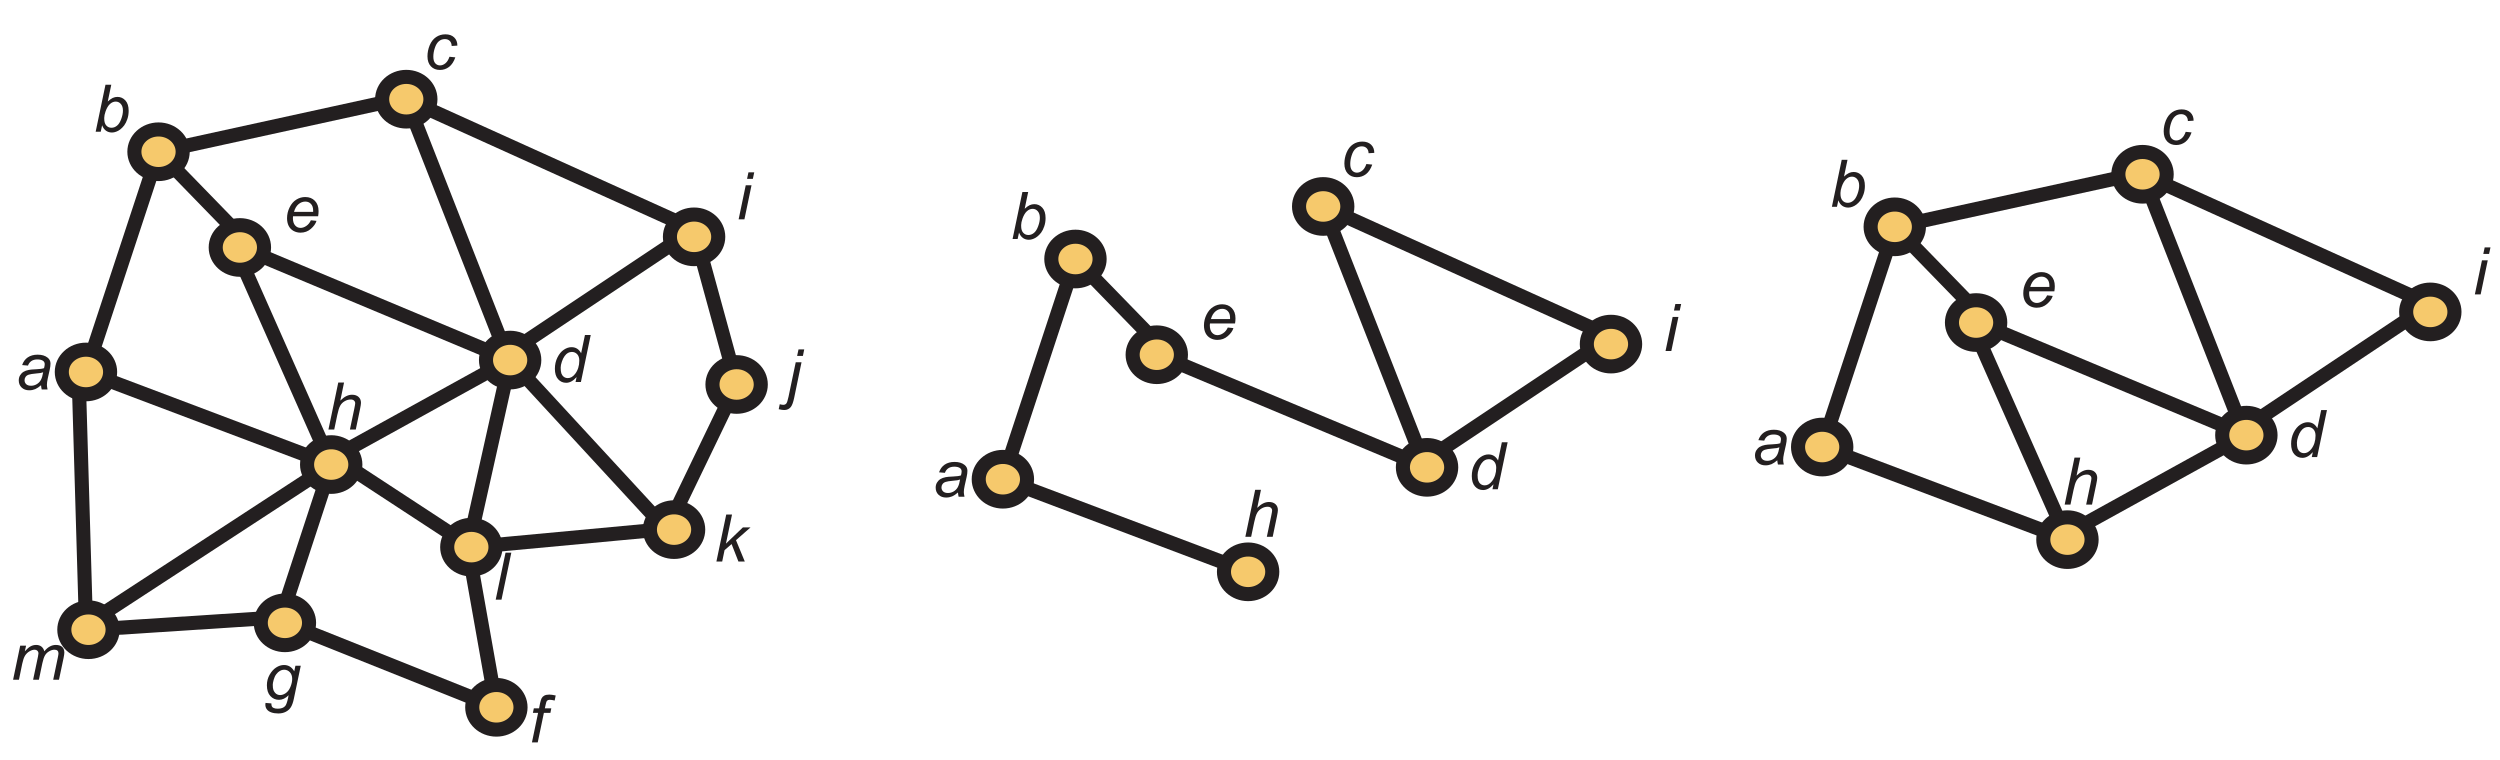 <?xml version="1.0" encoding="UTF-8"?>
<svg xmlns="http://www.w3.org/2000/svg" xmlns:xlink="http://www.w3.org/1999/xlink" width="532.8pt" height="162pt" viewBox="0 0 532.8 162" version="1.1">
<defs>
<g>
<symbol overflow="visible" id="glyph0-0">
<path style="stroke:none;" d="M 1.75 0 L 1.75 -8.75 L 8.75 -8.75 L 8.75 0 Z M 1.969 -0.219 L 8.531 -0.219 L 8.531 -8.531 L 1.969 -8.531 Z M 1.969 -0.219 "/>
</symbol>
<symbol overflow="visible" id="glyph0-1">
<path style="stroke:none;" d="M 5.359 -0.906 C 4.93 -0.531 4.52 -0.254 4.125 -0.078 C 3.727 0.086 3.301 0.172 2.844 0.172 C 2.176 0.172 1.633 -0.023 1.219 -0.422 C 0.812 -0.816 0.609 -1.32 0.609 -1.938 C 0.609 -2.344 0.703 -2.703 0.891 -3.016 C 1.078 -3.328 1.32 -3.578 1.625 -3.766 C 1.926 -3.953 2.301 -4.086 2.75 -4.172 C 3.031 -4.234 3.555 -4.281 4.328 -4.312 C 5.109 -4.344 5.664 -4.422 6 -4.547 C 6.094 -4.891 6.141 -5.172 6.141 -5.391 C 6.141 -5.68 6.035 -5.91 5.828 -6.078 C 5.547 -6.297 5.129 -6.406 4.578 -6.406 C 4.055 -6.406 3.629 -6.289 3.297 -6.062 C 2.961 -5.832 2.723 -5.508 2.578 -5.094 L 1.328 -5.203 C 1.578 -5.922 1.977 -6.469 2.531 -6.844 C 3.094 -7.227 3.797 -7.422 4.641 -7.422 C 5.535 -7.422 6.242 -7.207 6.766 -6.781 C 7.172 -6.457 7.375 -6.039 7.375 -5.531 C 7.375 -5.145 7.316 -4.695 7.203 -4.188 L 6.797 -2.391 C 6.672 -1.816 6.609 -1.348 6.609 -0.984 C 6.609 -0.754 6.656 -0.426 6.75 0 L 5.5 0 C 5.438 -0.238 5.391 -0.539 5.359 -0.906 Z M 5.812 -3.672 C 5.645 -3.609 5.461 -3.555 5.266 -3.516 C 5.066 -3.484 4.734 -3.445 4.266 -3.406 C 3.547 -3.344 3.035 -3.258 2.734 -3.156 C 2.441 -3.062 2.219 -2.906 2.062 -2.688 C 1.914 -2.477 1.844 -2.242 1.844 -1.984 C 1.844 -1.641 1.961 -1.352 2.203 -1.125 C 2.441 -0.906 2.785 -0.797 3.234 -0.797 C 3.641 -0.797 4.031 -0.898 4.406 -1.109 C 4.789 -1.328 5.094 -1.629 5.312 -2.016 C 5.531 -2.41 5.695 -2.961 5.812 -3.672 Z M 5.812 -3.672 "/>
</symbol>
<symbol overflow="visible" id="glyph0-2">
<path style="stroke:none;" d="M 0.469 0 L 2.562 -10.016 L 3.797 -10.016 L 3.047 -6.438 C 3.441 -6.801 3.797 -7.055 4.109 -7.203 C 4.43 -7.348 4.766 -7.422 5.109 -7.422 C 5.785 -7.422 6.352 -7.164 6.812 -6.656 C 7.27 -6.156 7.5 -5.422 7.5 -4.453 C 7.5 -3.816 7.406 -3.227 7.219 -2.688 C 7.039 -2.156 6.816 -1.707 6.547 -1.344 C 6.273 -0.988 5.992 -0.703 5.703 -0.484 C 5.422 -0.266 5.129 -0.102 4.828 0 C 4.523 0.113 4.234 0.172 3.953 0.172 C 3.473 0.172 3.051 0.047 2.688 -0.203 C 2.32 -0.461 2.039 -0.852 1.844 -1.375 L 1.547 0 Z M 2.297 -2.984 L 2.297 -2.75 C 2.297 -2.125 2.441 -1.648 2.734 -1.328 C 3.023 -1.004 3.395 -0.844 3.844 -0.844 C 4.27 -0.844 4.664 -0.992 5.031 -1.297 C 5.395 -1.598 5.691 -2.07 5.922 -2.719 C 6.16 -3.363 6.281 -3.957 6.281 -4.5 C 6.281 -5.113 6.129 -5.586 5.828 -5.922 C 5.535 -6.254 5.176 -6.422 4.75 -6.422 C 4.301 -6.422 3.891 -6.25 3.516 -5.906 C 3.141 -5.562 2.828 -5.035 2.578 -4.328 C 2.391 -3.785 2.297 -3.336 2.297 -2.984 Z M 2.297 -2.984 "/>
</symbol>
<symbol overflow="visible" id="glyph0-3">
<path style="stroke:none;" d="M 5.469 -2.641 L 6.719 -2.516 C 6.406 -1.609 5.961 -0.93 5.391 -0.484 C 4.816 -0.047 4.164 0.172 3.438 0.172 C 2.645 0.172 2.004 -0.082 1.516 -0.594 C 1.023 -1.113 0.781 -1.828 0.781 -2.734 C 0.781 -3.535 0.938 -4.316 1.25 -5.078 C 1.57 -5.848 2.023 -6.43 2.609 -6.828 C 3.191 -7.223 3.859 -7.422 4.609 -7.422 C 5.391 -7.422 6.008 -7.203 6.469 -6.766 C 6.926 -6.328 7.156 -5.742 7.156 -5.016 L 5.938 -4.938 C 5.926 -5.395 5.789 -5.754 5.531 -6.016 C 5.27 -6.273 4.926 -6.406 4.5 -6.406 C 4 -6.406 3.566 -6.25 3.203 -5.938 C 2.836 -5.625 2.551 -5.145 2.344 -4.5 C 2.133 -3.863 2.031 -3.25 2.031 -2.656 C 2.031 -2.031 2.164 -1.562 2.438 -1.25 C 2.719 -0.945 3.055 -0.797 3.453 -0.797 C 3.859 -0.797 4.242 -0.945 4.609 -1.25 C 4.973 -1.551 5.258 -2.016 5.469 -2.641 Z M 5.469 -2.641 "/>
</symbol>
<symbol overflow="visible" id="glyph0-4">
<path style="stroke:none;" d="M 5.359 -1.047 C 4.648 -0.234 3.91 0.172 3.141 0.172 C 2.453 0.172 1.879 -0.082 1.422 -0.594 C 0.961 -1.102 0.734 -1.844 0.734 -2.812 C 0.734 -3.695 0.914 -4.504 1.281 -5.234 C 1.645 -5.961 2.098 -6.508 2.641 -6.875 C 3.18 -7.238 3.727 -7.422 4.281 -7.422 C 5.188 -7.422 5.867 -6.988 6.328 -6.125 L 7.141 -10.016 L 8.375 -10.016 L 6.281 0 L 5.141 0 Z M 1.969 -3.047 C 1.969 -2.535 2.016 -2.133 2.109 -1.844 C 2.211 -1.551 2.383 -1.305 2.625 -1.109 C 2.875 -0.922 3.164 -0.828 3.5 -0.828 C 4.062 -0.828 4.57 -1.117 5.031 -1.703 C 5.633 -2.473 5.938 -3.43 5.938 -4.578 C 5.938 -5.148 5.785 -5.598 5.484 -5.922 C 5.18 -6.242 4.805 -6.406 4.359 -6.406 C 4.055 -6.406 3.781 -6.336 3.531 -6.203 C 3.289 -6.078 3.051 -5.852 2.812 -5.531 C 2.582 -5.219 2.383 -4.816 2.219 -4.328 C 2.051 -3.836 1.969 -3.41 1.969 -3.047 Z M 1.969 -3.047 "/>
</symbol>
<symbol overflow="visible" id="glyph0-5">
<path style="stroke:none;" d="M 5.797 -2.469 L 7 -2.344 C 6.82 -1.75 6.422 -1.18 5.797 -0.641 C 5.18 -0.098 4.441 0.172 3.578 0.172 C 3.047 0.172 2.551 0.047 2.094 -0.203 C 1.645 -0.453 1.301 -0.812 1.062 -1.281 C 0.832 -1.758 0.719 -2.301 0.719 -2.906 C 0.719 -3.707 0.898 -4.477 1.266 -5.219 C 1.641 -5.969 2.117 -6.52 2.703 -6.875 C 3.285 -7.238 3.914 -7.422 4.594 -7.422 C 5.457 -7.422 6.145 -7.148 6.656 -6.609 C 7.176 -6.078 7.438 -5.348 7.438 -4.422 C 7.438 -4.066 7.406 -3.703 7.344 -3.328 L 2 -3.328 C 1.977 -3.18 1.969 -3.051 1.969 -2.938 C 1.969 -2.258 2.125 -1.738 2.438 -1.375 C 2.75 -1.02 3.133 -0.844 3.594 -0.844 C 4.008 -0.844 4.422 -0.984 4.828 -1.266 C 5.242 -1.547 5.566 -1.945 5.797 -2.469 Z M 2.203 -4.266 L 6.281 -4.266 C 6.281 -4.391 6.281 -4.484 6.281 -4.547 C 6.281 -5.16 6.125 -5.629 5.812 -5.953 C 5.508 -6.285 5.113 -6.453 4.625 -6.453 C 4.094 -6.453 3.609 -6.27 3.172 -5.906 C 2.734 -5.539 2.41 -4.992 2.203 -4.266 Z M 2.203 -4.266 "/>
</symbol>
<symbol overflow="visible" id="glyph0-6">
<path style="stroke:none;" d="M 0.641 0 L 1.953 -6.297 L 0.844 -6.297 L 1.047 -7.266 L 2.156 -7.266 L 2.359 -8.297 C 2.473 -8.805 2.586 -9.176 2.703 -9.406 C 2.816 -9.633 3.004 -9.82 3.266 -9.969 C 3.535 -10.113 3.895 -10.188 4.344 -10.188 C 4.656 -10.188 5.109 -10.125 5.703 -10 L 5.484 -8.922 C 5.066 -9.023 4.719 -9.078 4.438 -9.078 C 4.188 -9.078 4 -9.016 3.875 -8.891 C 3.75 -8.773 3.645 -8.492 3.562 -8.047 L 3.391 -7.266 L 4.766 -7.266 L 4.578 -6.297 L 3.188 -6.297 L 1.875 0 Z M 0.641 0 "/>
</symbol>
<symbol overflow="visible" id="glyph0-7">
<path style="stroke:none;" d="M 0.391 0.656 L 1.641 0.766 C 1.641 1.055 1.676 1.27 1.75 1.406 C 1.82 1.551 1.945 1.66 2.125 1.734 C 2.344 1.836 2.629 1.891 2.984 1.891 C 3.734 1.891 4.27 1.695 4.594 1.312 C 4.812 1.051 5.016 0.484 5.203 -0.391 L 5.312 -0.984 C 4.676 -0.328 3.992 0 3.266 0 C 2.535 0 1.922 -0.27 1.422 -0.812 C 0.93 -1.352 0.688 -2.117 0.688 -3.109 C 0.688 -3.922 0.879 -4.664 1.266 -5.344 C 1.66 -6.031 2.125 -6.547 2.656 -6.891 C 3.195 -7.242 3.754 -7.422 4.328 -7.422 C 5.273 -7.422 6.004 -6.973 6.516 -6.078 L 6.766 -7.266 L 7.906 -7.266 L 6.438 -0.25 C 6.281 0.52 6.07 1.117 5.812 1.547 C 5.551 1.973 5.188 2.305 4.719 2.547 C 4.258 2.785 3.727 2.906 3.125 2.906 C 2.539 2.906 2.035 2.828 1.609 2.672 C 1.191 2.523 0.879 2.305 0.672 2.016 C 0.461 1.734 0.359 1.406 0.359 1.031 C 0.359 0.914 0.367 0.789 0.391 0.656 Z M 1.938 -3.219 C 1.938 -2.719 1.984 -2.344 2.078 -2.094 C 2.223 -1.738 2.422 -1.469 2.672 -1.281 C 2.922 -1.102 3.203 -1.016 3.516 -1.016 C 3.922 -1.016 4.32 -1.156 4.719 -1.438 C 5.125 -1.719 5.453 -2.156 5.703 -2.75 C 5.953 -3.352 6.078 -3.926 6.078 -4.469 C 6.078 -5.062 5.91 -5.535 5.578 -5.891 C 5.242 -6.242 4.832 -6.422 4.344 -6.422 C 4.039 -6.422 3.75 -6.336 3.469 -6.172 C 3.188 -6.016 2.922 -5.77 2.672 -5.438 C 2.43 -5.113 2.25 -4.719 2.125 -4.25 C 2 -3.789 1.938 -3.445 1.938 -3.219 Z M 1.938 -3.219 "/>
</symbol>
<symbol overflow="visible" id="glyph0-8">
<path style="stroke:none;" d="M 0.469 0 L 2.562 -10.016 L 3.797 -10.016 L 3 -6.172 C 3.457 -6.617 3.883 -6.938 4.281 -7.125 C 4.676 -7.32 5.082 -7.422 5.5 -7.422 C 6.102 -7.422 6.57 -7.258 6.906 -6.938 C 7.238 -6.625 7.406 -6.207 7.406 -5.688 C 7.406 -5.438 7.332 -4.969 7.188 -4.281 L 6.297 0 L 5.047 0 L 5.969 -4.391 C 6.102 -5.035 6.172 -5.438 6.172 -5.594 C 6.172 -5.832 6.086 -6.023 5.922 -6.172 C 5.766 -6.328 5.531 -6.406 5.219 -6.406 C 4.77 -6.406 4.344 -6.285 3.938 -6.047 C 3.531 -5.816 3.211 -5.5 2.984 -5.094 C 2.754 -4.688 2.547 -4.031 2.359 -3.125 L 1.703 0 Z M 0.469 0 "/>
</symbol>
<symbol overflow="visible" id="glyph0-9">
<path style="stroke:none;" d="M 2.219 -8.625 L 2.516 -10.016 L 3.75 -10.016 L 3.453 -8.625 Z M 0.422 0 L 1.938 -7.266 L 3.172 -7.266 L 1.656 0 Z M 0.422 0 "/>
</symbol>
<symbol overflow="visible" id="glyph0-10">
<path style="stroke:none;" d="M 2.219 -8.625 L 2.516 -10.016 L 3.734 -10.016 L 3.453 -8.625 Z M -1.703 2.734 L -1.484 1.672 C -1.191 1.754 -0.938 1.797 -0.719 1.797 C -0.457 1.797 -0.25 1.707 -0.094 1.531 C 0.062 1.352 0.223 0.863 0.391 0.062 L 1.922 -7.266 L 3.156 -7.266 L 1.594 0.297 C 1.395 1.234 1.164 1.875 0.906 2.219 C 0.562 2.676 0.086 2.906 -0.516 2.906 C -0.836 2.906 -1.234 2.848 -1.703 2.734 Z M -1.703 2.734 "/>
</symbol>
<symbol overflow="visible" id="glyph0-11">
<path style="stroke:none;" d="M 0.375 0 L 2.469 -10.016 L 3.703 -10.016 L 1.609 0 Z M 0.375 0 "/>
</symbol>
<symbol overflow="visible" id="glyph0-12">
<path style="stroke:none;" d="M 0.453 0 L 1.969 -7.266 L 3.219 -7.266 L 2.953 -6.062 C 3.422 -6.582 3.832 -6.938 4.188 -7.125 C 4.551 -7.32 4.945 -7.422 5.375 -7.422 C 5.82 -7.422 6.195 -7.301 6.5 -7.062 C 6.801 -6.82 7.004 -6.488 7.109 -6.062 C 7.473 -6.52 7.859 -6.859 8.266 -7.078 C 8.672 -7.305 9.102 -7.422 9.562 -7.422 C 10.164 -7.422 10.617 -7.273 10.922 -6.984 C 11.223 -6.703 11.375 -6.301 11.375 -5.781 C 11.375 -5.562 11.32 -5.191 11.219 -4.672 L 10.234 0 L 9 0 L 10 -4.797 C 10.082 -5.191 10.125 -5.473 10.125 -5.641 C 10.125 -5.879 10.051 -6.066 9.906 -6.203 C 9.758 -6.336 9.547 -6.406 9.266 -6.406 C 8.898 -6.406 8.523 -6.289 8.141 -6.062 C 7.754 -5.844 7.457 -5.551 7.25 -5.188 C 7.039 -4.832 6.852 -4.273 6.688 -3.516 L 5.953 0 L 4.719 0 L 5.75 -4.906 C 5.82 -5.238 5.859 -5.473 5.859 -5.609 C 5.859 -5.848 5.781 -6.039 5.625 -6.188 C 5.477 -6.332 5.285 -6.406 5.047 -6.406 C 4.703 -6.406 4.336 -6.289 3.953 -6.062 C 3.566 -5.844 3.25 -5.535 3 -5.141 C 2.758 -4.742 2.562 -4.176 2.406 -3.438 L 1.703 0 Z M 0.453 0 "/>
</symbol>
<symbol overflow="visible" id="glyph0-13">
<path style="stroke:none;" d="M 0.484 0 L 2.578 -10.016 L 3.812 -10.016 L 2.516 -3.812 L 6.125 -7.266 L 7.75 -7.266 L 4.656 -4.547 L 6.531 0 L 5.172 0 L 3.719 -3.719 L 2.219 -2.422 L 1.719 0 Z M 0.484 0 "/>
</symbol>
</g>
<clipPath id="clip1">
  <path d="M 439 20 L 532.801 20 L 532.801 82 L 439 82 Z M 439 20 "/>
</clipPath>
<clipPath id="clip2">
  <path d="M 460 47 L 532.801 47 L 532.801 109 L 460 109 Z M 460 47 "/>
</clipPath>
<clipPath id="clip3">
  <path d="M 495 44 L 532.801 44 L 532.801 89 L 495 89 Z M 495 44 "/>
</clipPath>
</defs>
<g id="surface1">
<path style="fill:none;stroke-width:3;stroke-linecap:butt;stroke-linejoin:miter;stroke:rgb(13.73%,12.16%,12.549%);stroke-opacity:1;stroke-miterlimit:4;" d="M -0 -0 L 35.734 19.73 " transform="matrix(1,0,0,-1,71.121,97.406)"/>
<path style="fill:none;stroke-width:3;stroke-linecap:butt;stroke-linejoin:miter;stroke:rgb(13.73%,12.16%,12.549%);stroke-opacity:1;stroke-miterlimit:4;" d="M 0 -0.001 L -14.402 -29.864 " transform="matrix(1,0,0,-1,156.988,81.94)"/>
<path style="fill:none;stroke-width:3;stroke-linecap:butt;stroke-linejoin:miter;stroke:rgb(13.73%,12.16%,12.549%);stroke-opacity:1;stroke-miterlimit:4;" d="M -0.001 0 L 40.081 3.731 " transform="matrix(1,0,0,-1,100.454,116.606)"/>
<path style="fill:none;stroke-width:3;stroke-linecap:butt;stroke-linejoin:miter;stroke:rgb(13.73%,12.16%,12.549%);stroke-opacity:1;stroke-miterlimit:4;" d="M -0 -0 L 29.332 -19.199 " transform="matrix(1,0,0,-1,71.121,97.406)"/>
<path style="fill:none;stroke-width:3;stroke-linecap:butt;stroke-linejoin:miter;stroke:rgb(13.73%,12.16%,12.549%);stroke-opacity:1;stroke-miterlimit:4;" d="M 0.002 -0 L 21.334 -54.398 " transform="matrix(1,0,0,-1,86.588,21.141)"/>
<path style="fill:none;stroke-width:3;stroke-linecap:butt;stroke-linejoin:miter;stroke:rgb(13.73%,12.16%,12.549%);stroke-opacity:1;stroke-miterlimit:4;" d="M 0.001 0.002 L 33.333 -36.135 " transform="matrix(1,0,0,-1,108.721,76.74)"/>
<path style="fill:none;stroke-width:3;stroke-linecap:butt;stroke-linejoin:miter;stroke:rgb(13.73%,12.16%,12.549%);stroke-opacity:1;stroke-miterlimit:4;" d="M 0.001 0 L 51.201 11.2 " transform="matrix(1,0,0,-1,33.788,32.34)"/>
<path style="fill:none;stroke-width:3;stroke-linecap:butt;stroke-linejoin:miter;stroke:rgb(13.73%,12.16%,12.549%);stroke-opacity:1;stroke-miterlimit:4;" d="M 0.002 -0 L 61.334 -27.734 " transform="matrix(1,0,0,-1,86.588,21.141)"/>
<path style="fill:none;stroke-width:3;stroke-linecap:butt;stroke-linejoin:miter;stroke:rgb(13.73%,12.16%,12.549%);stroke-opacity:1;stroke-miterlimit:4;" d="M 0.001 -0.001 L 9.067 -33.067 " transform="matrix(1,0,0,-1,147.921,48.874)"/>
<path style="fill:none;stroke-width:3;stroke-linecap:butt;stroke-linejoin:miter;stroke:rgb(13.73%,12.16%,12.549%);stroke-opacity:1;stroke-miterlimit:4;" d="M 0.001 0.002 L -8.268 -36.986 " transform="matrix(1,0,0,-1,108.721,76.74)"/>
<path style="fill:none;stroke-width:3;stroke-linecap:butt;stroke-linejoin:miter;stroke:rgb(13.73%,12.16%,12.549%);stroke-opacity:1;stroke-miterlimit:4;" d="M 0.001 0.001 L 40.001 26.666 " transform="matrix(1,0,0,-1,107.921,75.54)"/>
<path style="fill:none;stroke-width:3;stroke-linecap:butt;stroke-linejoin:miter;stroke:rgb(13.73%,12.16%,12.549%);stroke-opacity:1;stroke-miterlimit:4;" d="M 0.001 0.002 L 5.868 -33.064 " transform="matrix(1,0,0,-1,99.921,117.674)"/>
<path style="fill:none;stroke-width:3;stroke-linecap:butt;stroke-linejoin:miter;stroke:rgb(13.73%,12.16%,12.549%);stroke-opacity:1;stroke-miterlimit:4;" d="M 0.001 0.002 L 1.599 -54.4 " transform="matrix(1,0,0,-1,16.721,78.74)"/>
<path style="fill:none;stroke-width:3;stroke-linecap:butt;stroke-linejoin:miter;stroke:rgb(13.73%,12.16%,12.549%);stroke-opacity:1;stroke-miterlimit:4;" d="M 0.001 0 L -15.467 -46.933 " transform="matrix(1,0,0,-1,33.788,32.34)"/>
<path style="fill:none;stroke-width:3;stroke-linecap:butt;stroke-linejoin:miter;stroke:rgb(13.73%,12.16%,12.549%);stroke-opacity:1;stroke-miterlimit:4;" d="M -0.001 -0 L 50.667 33.066 " transform="matrix(1,0,0,-1,18.321,133.141)"/>
<path style="fill:none;stroke-width:3;stroke-linecap:butt;stroke-linejoin:miter;stroke:rgb(13.73%,12.16%,12.549%);stroke-opacity:1;stroke-miterlimit:4;" d="M -0.001 0 L 52.269 -19.734 " transform="matrix(1,0,0,-1,18.321,79.274)"/>
<path style="fill:none;stroke-width:3;stroke-linecap:butt;stroke-linejoin:miter;stroke:rgb(13.73%,12.16%,12.549%);stroke-opacity:1;stroke-miterlimit:4;" d="M 0.001 -0.001 L 20.798 -46.93 " transform="matrix(1,0,0,-1,49.788,52.074)"/>
<path style="fill:none;stroke-width:3;stroke-linecap:butt;stroke-linejoin:miter;stroke:rgb(13.73%,12.16%,12.549%);stroke-opacity:1;stroke-miterlimit:4;" d="M 0.001 -0.001 L 58.935 -24.668 " transform="matrix(1,0,0,-1,49.788,52.074)"/>
<path style="fill:none;stroke-width:3;stroke-linecap:butt;stroke-linejoin:miter;stroke:rgb(13.73%,12.16%,12.549%);stroke-opacity:1;stroke-miterlimit:4;" d="M 0.001 0 L 18.666 -19.199 " transform="matrix(1,0,0,-1,33.788,32.34)"/>
<path style="fill:none;stroke-width:3;stroke-linecap:butt;stroke-linejoin:miter;stroke:rgb(13.73%,12.16%,12.549%);stroke-opacity:1;stroke-miterlimit:4;" d="M 0.001 0.002 L 45.068 -17.998 " transform="matrix(1,0,0,-1,60.721,132.74)"/>
<path style="fill:none;stroke-width:3;stroke-linecap:butt;stroke-linejoin:miter;stroke:rgb(13.73%,12.16%,12.549%);stroke-opacity:1;stroke-miterlimit:4;" d="M 0.001 -0 L 41.067 2.668 " transform="matrix(1,0,0,-1,18.855,134.207)"/>
<path style="fill:none;stroke-width:3;stroke-linecap:butt;stroke-linejoin:miter;stroke:rgb(13.73%,12.16%,12.549%);stroke-opacity:1;stroke-miterlimit:4;" d="M -0 -0 L -11.199 -34.133 " transform="matrix(1,0,0,-1,71.121,97.406)"/>
<path style=" stroke:none;fill-rule:nonzero;fill:rgb(96.404%,78.809%,42.223%);fill-opacity:1;" d="M 162.137 81.941 C 162.137 79.316 159.832 77.188 156.988 77.188 C 154.145 77.188 151.84 79.316 151.84 81.941 C 151.84 84.562 154.145 86.691 156.988 86.691 C 159.832 86.691 162.137 84.562 162.137 81.941 "/>
<path style="fill:none;stroke-width:3;stroke-linecap:butt;stroke-linejoin:miter;stroke:rgb(13.73%,12.16%,12.549%);stroke-opacity:1;stroke-miterlimit:4;" d="M 0.001 -0.001 C 0.001 2.624 -2.304 4.753 -5.147 4.753 C -7.991 4.753 -10.296 2.624 -10.296 -0.001 C -10.296 -2.622 -7.991 -4.751 -5.147 -4.751 C -2.304 -4.751 0.001 -2.622 0.001 -0.001 Z M 0.001 -0.001 " transform="matrix(1,0,0,-1,162.136,81.94)"/>
<path style=" stroke:none;fill-rule:nonzero;fill:rgb(96.404%,78.809%,42.223%);fill-opacity:1;" d="M 38.934 32.34 C 38.934 29.715 36.629 27.59 33.789 27.59 C 30.945 27.59 28.641 29.715 28.641 32.34 C 28.641 34.965 30.945 37.094 33.789 37.094 C 36.629 37.094 38.934 34.965 38.934 32.34 "/>
<path style="fill:none;stroke-width:3;stroke-linecap:butt;stroke-linejoin:miter;stroke:rgb(13.73%,12.16%,12.549%);stroke-opacity:1;stroke-miterlimit:4;" d="M -0.002 0.001 C -0.002 2.626 -2.307 4.751 -5.146 4.751 C -7.99 4.751 -10.295 2.626 -10.295 0.001 C -10.295 -2.624 -7.99 -4.753 -5.146 -4.753 C -2.307 -4.753 -0.002 -2.624 -0.002 0.001 Z M -0.002 0.001 " transform="matrix(1,0,0,-1,38.935,32.341)"/>
<path style=" stroke:none;fill-rule:nonzero;fill:rgb(96.404%,78.809%,42.223%);fill-opacity:1;" d="M 91.734 21.141 C 91.734 18.516 89.43 16.387 86.59 16.387 C 83.746 16.387 81.441 18.516 81.441 21.141 C 81.441 23.766 83.746 25.895 86.59 25.895 C 89.43 25.895 91.734 23.766 91.734 21.141 "/>
<path style="fill:none;stroke-width:3;stroke-linecap:butt;stroke-linejoin:miter;stroke:rgb(13.73%,12.16%,12.549%);stroke-opacity:1;stroke-miterlimit:4;" d="M -0.001 -0 C -0.001 2.625 -2.306 4.754 -5.146 4.754 C -7.989 4.754 -10.294 2.625 -10.294 -0 C -10.294 -2.625 -7.989 -4.754 -5.146 -4.754 C -2.306 -4.754 -0.001 -2.625 -0.001 -0 Z M -0.001 -0 " transform="matrix(1,0,0,-1,91.735,21.141)"/>
<path style=" stroke:none;fill-rule:nonzero;fill:rgb(96.404%,78.809%,42.223%);fill-opacity:1;" d="M 23.469 79.273 C 23.469 76.648 21.164 74.523 18.324 74.523 C 15.48 74.523 13.172 76.648 13.172 79.273 C 13.172 81.898 15.48 84.023 18.324 84.023 C 21.164 84.023 23.469 81.898 23.469 79.273 "/>
<path style="fill:none;stroke-width:3;stroke-linecap:butt;stroke-linejoin:miter;stroke:rgb(13.73%,12.16%,12.549%);stroke-opacity:1;stroke-miterlimit:4;" d="M -0 0 C -0 2.625 -2.305 4.75 -5.145 4.75 C -7.988 4.75 -10.297 2.625 -10.297 0 C -10.297 -2.625 -7.988 -4.75 -5.145 -4.75 C -2.305 -4.75 -0 -2.625 -0 0 Z M -0 0 " transform="matrix(1,0,0,-1,23.469,79.274)"/>
<path style=" stroke:none;fill-rule:nonzero;fill:rgb(96.404%,78.809%,42.223%);fill-opacity:1;" d="M 153.07 50.473 C 153.07 47.848 150.766 45.723 147.922 45.723 C 145.078 45.723 142.773 47.848 142.773 50.473 C 142.773 53.098 145.078 55.227 147.922 55.227 C 150.766 55.227 153.07 53.098 153.07 50.473 "/>
<path style="fill:none;stroke-width:3;stroke-linecap:butt;stroke-linejoin:miter;stroke:rgb(13.73%,12.16%,12.549%);stroke-opacity:1;stroke-miterlimit:4;" d="M 0.002 0.001 C 0.002 2.626 -2.303 4.751 -5.147 4.751 C -7.991 4.751 -10.295 2.626 -10.295 0.001 C -10.295 -2.624 -7.991 -4.752 -5.147 -4.752 C -2.303 -4.752 0.002 -2.624 0.002 0.001 Z M 0.002 0.001 " transform="matrix(1,0,0,-1,153.069,50.474)"/>
<path style=" stroke:none;fill-rule:nonzero;fill:rgb(96.404%,78.809%,42.223%);fill-opacity:1;" d="M 56.27 52.738 C 56.27 50.113 53.965 47.988 51.121 47.988 C 48.277 47.988 45.973 50.113 45.973 52.738 C 45.973 55.363 48.277 57.492 51.121 57.492 C 53.965 57.492 56.27 55.363 56.27 52.738 "/>
<path style="fill:none;stroke-width:3;stroke-linecap:butt;stroke-linejoin:miter;stroke:rgb(13.73%,12.16%,12.549%);stroke-opacity:1;stroke-miterlimit:4;" d="M 0.001 0.002 C 0.001 2.627 -2.304 4.752 -5.148 4.752 C -7.992 4.752 -10.296 2.627 -10.296 0.002 C -10.296 -2.623 -7.992 -4.752 -5.148 -4.752 C -2.304 -4.752 0.001 -2.623 0.001 0.002 Z M 0.001 0.002 " transform="matrix(1,0,0,-1,56.269,52.74)"/>
<path style=" stroke:none;fill-rule:nonzero;fill:rgb(96.404%,78.809%,42.223%);fill-opacity:1;" d="M 24.004 134.207 C 24.004 131.582 21.699 129.453 18.855 129.453 C 16.012 129.453 13.707 131.582 13.707 134.207 C 13.707 136.828 16.012 138.957 18.855 138.957 C 21.699 138.957 24.004 136.828 24.004 134.207 "/>
<path style="fill:none;stroke-width:3;stroke-linecap:butt;stroke-linejoin:miter;stroke:rgb(13.73%,12.16%,12.549%);stroke-opacity:1;stroke-miterlimit:4;" d="M 0.002 -0 C 0.002 2.625 -2.303 4.754 -5.147 4.754 C -7.99 4.754 -10.295 2.625 -10.295 -0 C -10.295 -2.621 -7.99 -4.75 -5.147 -4.75 C -2.303 -4.75 0.002 -2.621 0.002 -0 Z M 0.002 -0 " transform="matrix(1,0,0,-1,24.002,134.207)"/>
<path style=" stroke:none;fill-rule:nonzero;fill:rgb(96.404%,78.809%,42.223%);fill-opacity:1;" d="M 75.734 99.008 C 75.734 96.383 73.43 94.254 70.59 94.254 C 67.746 94.254 65.441 96.383 65.441 99.008 C 65.441 101.633 67.746 103.758 70.59 103.758 C 73.43 103.758 75.734 101.633 75.734 99.008 "/>
<path style="fill:none;stroke-width:3;stroke-linecap:butt;stroke-linejoin:miter;stroke:rgb(13.73%,12.16%,12.549%);stroke-opacity:1;stroke-miterlimit:4;" d="M -0.001 -0.002 C -0.001 2.623 -2.306 4.752 -5.146 4.752 C -7.989 4.752 -10.294 2.623 -10.294 -0.002 C -10.294 -2.627 -7.989 -4.752 -5.146 -4.752 C -2.306 -4.752 -0.001 -2.627 -0.001 -0.002 Z M -0.001 -0.002 " transform="matrix(1,0,0,-1,75.735,99.006)"/>
<path style=" stroke:none;fill-rule:nonzero;fill:rgb(96.404%,78.809%,42.223%);fill-opacity:1;" d="M 113.867 76.738 C 113.867 74.113 111.562 71.988 108.723 71.988 C 105.879 71.988 103.574 74.113 103.574 76.738 C 103.574 79.363 105.879 81.492 108.723 81.492 C 111.562 81.492 113.867 79.363 113.867 76.738 "/>
<path style="fill:none;stroke-width:3;stroke-linecap:butt;stroke-linejoin:miter;stroke:rgb(13.73%,12.16%,12.549%);stroke-opacity:1;stroke-miterlimit:4;" d="M -0.002 0.002 C -0.002 2.627 -2.306 4.752 -5.146 4.752 C -7.99 4.752 -10.294 2.627 -10.294 0.002 C -10.294 -2.623 -7.99 -4.752 -5.146 -4.752 C -2.306 -4.752 -0.002 -2.623 -0.002 0.002 Z M -0.002 0.002 " transform="matrix(1,0,0,-1,113.869,76.74)"/>
<path style=" stroke:none;fill-rule:nonzero;fill:rgb(96.404%,78.809%,42.223%);fill-opacity:1;" d="M 148.801 112.871 C 148.801 110.25 146.496 108.121 143.656 108.121 C 140.812 108.121 138.508 110.25 138.508 112.871 C 138.508 115.496 140.812 117.625 143.656 117.625 C 146.496 117.625 148.801 115.496 148.801 112.871 "/>
<path style="fill:none;stroke-width:3;stroke-linecap:butt;stroke-linejoin:miter;stroke:rgb(13.73%,12.16%,12.549%);stroke-opacity:1;stroke-miterlimit:4;" d="M -0.001 0.002 C -0.001 2.623 -2.306 4.752 -5.146 4.752 C -7.99 4.752 -10.294 2.623 -10.294 0.002 C -10.294 -2.623 -7.99 -4.752 -5.146 -4.752 C -2.306 -4.752 -0.001 -2.623 -0.001 0.002 Z M -0.001 0.002 " transform="matrix(1,0,0,-1,148.802,112.873)"/>
<path style=" stroke:none;fill-rule:nonzero;fill:rgb(96.404%,78.809%,42.223%);fill-opacity:1;" d="M 65.867 132.738 C 65.867 130.113 63.562 127.988 60.723 127.988 C 57.879 127.988 55.574 130.113 55.574 132.738 C 55.574 135.363 57.879 137.488 60.723 137.488 C 63.562 137.488 65.867 135.363 65.867 132.738 "/>
<path style="fill:none;stroke-width:3;stroke-linecap:butt;stroke-linejoin:miter;stroke:rgb(13.73%,12.16%,12.549%);stroke-opacity:1;stroke-miterlimit:4;" d="M -0.002 0.002 C -0.002 2.627 -2.307 4.752 -5.146 4.752 C -7.99 4.752 -10.295 2.627 -10.295 0.002 C -10.295 -2.623 -7.99 -4.748 -5.146 -4.748 C -2.307 -4.748 -0.002 -2.623 -0.002 0.002 Z M -0.002 0.002 " transform="matrix(1,0,0,-1,65.869,132.74)"/>
<path style=" stroke:none;fill-rule:nonzero;fill:rgb(96.404%,78.809%,42.223%);fill-opacity:1;" d="M 110.934 150.738 C 110.934 148.113 108.629 145.984 105.789 145.984 C 102.945 145.984 100.641 148.113 100.641 150.738 C 100.641 153.363 102.945 155.492 105.789 155.492 C 108.629 155.492 110.934 153.363 110.934 150.738 "/>
<path style="fill:none;stroke-width:3;stroke-linecap:butt;stroke-linejoin:miter;stroke:rgb(13.73%,12.16%,12.549%);stroke-opacity:1;stroke-miterlimit:4;" d="M -0.002 0.002 C -0.002 2.627 -2.307 4.756 -5.146 4.756 C -7.99 4.756 -10.295 2.627 -10.295 0.002 C -10.295 -2.623 -7.99 -4.752 -5.146 -4.752 C -2.307 -4.752 -0.002 -2.623 -0.002 0.002 Z M -0.002 0.002 " transform="matrix(1,0,0,-1,110.936,150.74)"/>
<path style=" stroke:none;fill-rule:nonzero;fill:rgb(96.404%,78.809%,42.223%);fill-opacity:1;" d="M 105.602 116.605 C 105.602 113.98 103.297 111.855 100.457 111.855 C 97.609 111.855 95.309 113.98 95.309 116.605 C 95.309 119.23 97.609 121.355 100.457 121.355 C 103.297 121.355 105.602 119.23 105.602 116.605 "/>
<path style="fill:none;stroke-width:3;stroke-linecap:butt;stroke-linejoin:miter;stroke:rgb(13.73%,12.16%,12.549%);stroke-opacity:1;stroke-miterlimit:4;" d="M -0.001 0.002 C -0.001 2.627 -2.305 4.752 -5.145 4.752 C -7.993 4.752 -10.294 2.627 -10.294 0.002 C -10.294 -2.623 -7.993 -4.748 -5.145 -4.748 C -2.305 -4.748 -0.001 -2.623 -0.001 0.002 Z M -0.001 0.002 " transform="matrix(1,0,0,-1,105.602,116.607)"/>
<g style="fill:rgb(13.73%,12.16%,12.549%);fill-opacity:1;">
  <use xlink:href="#glyph0-1" x="3.388" y="83.008"/>
</g>
<g style="fill:rgb(13.73%,12.16%,12.549%);fill-opacity:1;">
  <use xlink:href="#glyph0-2" x="19.919" y="28.072"/>
</g>
<g style="fill:rgb(13.73%,12.16%,12.549%);fill-opacity:1;">
  <use xlink:href="#glyph0-3" x="90.321" y="14.737"/>
</g>
<g style="fill:rgb(13.73%,12.16%,12.549%);fill-opacity:1;">
  <use xlink:href="#glyph0-4" x="117.523" y="81.409"/>
</g>
<g style="fill:rgb(13.73%,12.16%,12.549%);fill-opacity:1;">
  <use xlink:href="#glyph0-5" x="60.455" y="49.413"/>
</g>
<g style="fill:rgb(13.73%,12.16%,12.549%);fill-opacity:1;">
  <use xlink:href="#glyph0-6" x="112.727" y="158.219"/>
</g>
<g style="fill:rgb(13.73%,12.16%,12.549%);fill-opacity:1;">
  <use xlink:href="#glyph0-7" x="56.193" y="149.147"/>
</g>
<g style="fill:rgb(13.73%,12.16%,12.549%);fill-opacity:1;">
  <use xlink:href="#glyph0-8" x="69.527" y="91.547"/>
</g>
<g style="fill:rgb(13.73%,12.16%,12.549%);fill-opacity:1;">
  <use xlink:href="#glyph0-9" x="156.993" y="46.749"/>
</g>
<g style="fill:rgb(13.73%,12.16%,12.549%);fill-opacity:1;">
  <use xlink:href="#glyph0-10" x="167.663" y="84.477"/>
</g>
<g style="fill:rgb(13.73%,12.16%,12.549%);fill-opacity:1;">
  <use xlink:href="#glyph0-11" x="105.268" y="127.806"/>
</g>
<g style="fill:rgb(13.73%,12.16%,12.549%);fill-opacity:1;">
  <use xlink:href="#glyph0-12" x="2.337" y="144.87"/>
</g>
<g style="fill:rgb(13.73%,12.16%,12.549%);fill-opacity:1;">
  <use xlink:href="#glyph0-13" x="152.198" y="119.67"/>
</g>
<path style="fill:none;stroke-width:3;stroke-linecap:butt;stroke-linejoin:miter;stroke:rgb(13.73%,12.16%,12.549%);stroke-opacity:1;stroke-miterlimit:4;" d="M -0.001 0 L 21.331 -54.398 " transform="matrix(1,0,0,-1,282.001,44)"/>
<path style="fill:none;stroke-width:3;stroke-linecap:butt;stroke-linejoin:miter;stroke:rgb(13.73%,12.16%,12.549%);stroke-opacity:1;stroke-miterlimit:4;" d="M -0.001 0 L 61.331 -27.734 " transform="matrix(1,0,0,-1,282.001,44)"/>
<path style="fill:none;stroke-width:3;stroke-linecap:butt;stroke-linejoin:miter;stroke:rgb(13.73%,12.16%,12.549%);stroke-opacity:1;stroke-miterlimit:4;" d="M -0.001 -0.002 L 39.999 26.666 " transform="matrix(1,0,0,-1,303.333,98.4)"/>
<path style="fill:none;stroke-width:3;stroke-linecap:butt;stroke-linejoin:miter;stroke:rgb(13.73%,12.16%,12.549%);stroke-opacity:1;stroke-miterlimit:4;" d="M -0.001 0.001 L -15.466 -46.933 " transform="matrix(1,0,0,-1,229.201,55.2)"/>
<path style="fill:none;stroke-width:3;stroke-linecap:butt;stroke-linejoin:miter;stroke:rgb(13.73%,12.16%,12.549%);stroke-opacity:1;stroke-miterlimit:4;" d="M 0 -0 L 52.266 -19.73 " transform="matrix(1,0,0,-1,213.734,102.133)"/>
<path style="fill:none;stroke-width:3;stroke-linecap:butt;stroke-linejoin:miter;stroke:rgb(13.73%,12.16%,12.549%);stroke-opacity:1;stroke-miterlimit:4;" d="M -0.001 0 L 58.932 -24.664 " transform="matrix(1,0,0,-1,245.201,74.934)"/>
<path style="fill:none;stroke-width:3;stroke-linecap:butt;stroke-linejoin:miter;stroke:rgb(13.73%,12.16%,12.549%);stroke-opacity:1;stroke-miterlimit:4;" d="M -0.001 0.001 L 18.666 -19.198 " transform="matrix(1,0,0,-1,229.201,55.2)"/>
<path style=" stroke:none;fill-rule:nonzero;fill:rgb(96.404%,78.809%,42.223%);fill-opacity:1;" d="M 234.348 55.199 C 234.348 52.574 232.043 50.449 229.199 50.449 C 226.359 50.449 224.055 52.574 224.055 55.199 C 224.055 57.824 226.359 59.953 229.199 59.953 C 232.043 59.953 234.348 57.824 234.348 55.199 "/>
<path style="fill:none;stroke-width:3;stroke-linecap:butt;stroke-linejoin:miter;stroke:rgb(13.73%,12.16%,12.549%);stroke-opacity:1;stroke-miterlimit:4;" d="M -0 0.001 C -0 2.626 -2.305 4.751 -5.149 4.751 C -7.989 4.751 -10.293 2.626 -10.293 0.001 C -10.293 -2.624 -7.989 -4.753 -5.149 -4.753 C -2.305 -4.753 -0 -2.624 -0 0.001 Z M -0 0.001 " transform="matrix(1,0,0,-1,234.348,55.2)"/>
<path style=" stroke:none;fill-rule:nonzero;fill:rgb(96.404%,78.809%,42.223%);fill-opacity:1;" d="M 287.148 44 C 287.148 41.375 284.844 39.246 282 39.246 C 279.156 39.246 276.852 41.375 276.852 44 C 276.852 46.625 279.156 48.754 282 48.754 C 284.844 48.754 287.148 46.625 287.148 44 "/>
<path style="fill:none;stroke-width:3;stroke-linecap:butt;stroke-linejoin:miter;stroke:rgb(13.73%,12.16%,12.549%);stroke-opacity:1;stroke-miterlimit:4;" d="M 0 0 C 0 2.625 -2.305 4.754 -5.148 4.754 C -7.992 4.754 -10.297 2.625 -10.297 0 C -10.297 -2.625 -7.992 -4.754 -5.148 -4.754 C -2.305 -4.754 0 -2.625 0 0 Z M 0 0 " transform="matrix(1,0,0,-1,287.148,44)"/>
<path style=" stroke:none;fill-rule:nonzero;fill:rgb(96.404%,78.809%,42.223%);fill-opacity:1;" d="M 218.883 102.133 C 218.883 99.508 216.578 97.379 213.734 97.379 C 210.891 97.379 208.586 99.508 208.586 102.133 C 208.586 104.754 210.891 106.887 213.734 106.887 C 216.578 106.887 218.883 104.754 218.883 102.133 "/>
<path style="fill:none;stroke-width:3;stroke-linecap:butt;stroke-linejoin:miter;stroke:rgb(13.73%,12.16%,12.549%);stroke-opacity:1;stroke-miterlimit:4;" d="M 0.001 -0 C 0.001 2.625 -2.304 4.754 -5.147 4.754 C -7.991 4.754 -10.296 2.625 -10.296 -0 C -10.296 -2.621 -7.991 -4.754 -5.147 -4.754 C -2.304 -4.754 0.001 -2.621 0.001 -0 Z M 0.001 -0 " transform="matrix(1,0,0,-1,218.882,102.133)"/>
<path style=" stroke:none;fill-rule:nonzero;fill:rgb(96.404%,78.809%,42.223%);fill-opacity:1;" d="M 348.48 73.336 C 348.48 70.707 346.176 68.582 343.332 68.582 C 340.492 68.582 338.184 70.707 338.184 73.336 C 338.184 75.957 340.492 78.086 343.332 78.086 C 346.176 78.086 348.48 75.957 348.48 73.336 "/>
<path style="fill:none;stroke-width:3;stroke-linecap:butt;stroke-linejoin:miter;stroke:rgb(13.73%,12.16%,12.549%);stroke-opacity:1;stroke-miterlimit:4;" d="M -0.002 -0.001 C -0.002 2.627 -2.307 4.752 -5.15 4.752 C -7.99 4.752 -10.299 2.627 -10.299 -0.001 C -10.299 -2.623 -7.99 -4.751 -5.15 -4.751 C -2.307 -4.751 -0.002 -2.623 -0.002 -0.001 Z M -0.002 -0.001 " transform="matrix(1,0,0,-1,348.482,73.335)"/>
<path style=" stroke:none;fill-rule:nonzero;fill:rgb(96.404%,78.809%,42.223%);fill-opacity:1;" d="M 251.68 75.598 C 251.68 72.973 249.379 70.848 246.535 70.848 C 243.691 70.848 241.387 72.973 241.387 75.598 C 241.387 78.223 243.691 80.352 246.535 80.352 C 249.379 80.352 251.68 78.223 251.68 75.598 "/>
<path style="fill:none;stroke-width:3;stroke-linecap:butt;stroke-linejoin:miter;stroke:rgb(13.73%,12.16%,12.549%);stroke-opacity:1;stroke-miterlimit:4;" d="M -0.002 0.002 C -0.002 2.627 -2.303 4.752 -5.146 4.752 C -7.99 4.752 -10.295 2.627 -10.295 0.002 C -10.295 -2.623 -7.99 -4.752 -5.146 -4.752 C -2.303 -4.752 -0.002 -2.623 -0.002 0.002 Z M -0.002 0.002 " transform="matrix(1,0,0,-1,251.682,75.6)"/>
<path style=" stroke:none;fill-rule:nonzero;fill:rgb(96.404%,78.809%,42.223%);fill-opacity:1;" d="M 271.148 121.863 C 271.148 119.242 268.844 117.113 266 117.113 C 263.156 117.113 260.852 119.242 260.852 121.863 C 260.852 124.488 263.156 126.617 266 126.617 C 268.844 126.617 271.148 124.488 271.148 121.863 "/>
<path style="fill:none;stroke-width:3;stroke-linecap:butt;stroke-linejoin:miter;stroke:rgb(13.73%,12.16%,12.549%);stroke-opacity:1;stroke-miterlimit:4;" d="M 0 0.002 C 0 2.623 -2.305 4.752 -5.148 4.752 C -7.992 4.752 -10.297 2.623 -10.297 0.002 C -10.297 -2.623 -7.992 -4.752 -5.148 -4.752 C -2.305 -4.752 0 -2.623 0 0.002 Z M 0 0.002 " transform="matrix(1,0,0,-1,271.148,121.865)"/>
<path style=" stroke:none;fill-rule:nonzero;fill:rgb(96.404%,78.809%,42.223%);fill-opacity:1;" d="M 309.281 99.598 C 309.281 96.973 306.977 94.848 304.133 94.848 C 301.293 94.848 298.984 96.973 298.984 99.598 C 298.984 102.223 301.293 104.348 304.133 104.348 C 306.977 104.348 309.281 102.223 309.281 99.598 "/>
<path style="fill:none;stroke-width:3;stroke-linecap:butt;stroke-linejoin:miter;stroke:rgb(13.73%,12.16%,12.549%);stroke-opacity:1;stroke-miterlimit:4;" d="M 0.001 0.002 C 0.001 2.627 -2.304 4.752 -5.147 4.752 C -7.987 4.752 -10.296 2.627 -10.296 0.002 C -10.296 -2.623 -7.987 -4.748 -5.147 -4.748 C -2.304 -4.748 0.001 -2.623 0.001 0.002 Z M 0.001 0.002 " transform="matrix(1,0,0,-1,309.28,99.6)"/>
<g style="fill:rgb(13.73%,12.16%,12.549%);fill-opacity:1;">
  <use xlink:href="#glyph0-1" x="198.801" y="105.865"/>
</g>
<g style="fill:rgb(13.73%,12.16%,12.549%);fill-opacity:1;">
  <use xlink:href="#glyph0-2" x="215.332" y="50.929"/>
</g>
<g style="fill:rgb(13.73%,12.16%,12.549%);fill-opacity:1;">
  <use xlink:href="#glyph0-3" x="285.734" y="37.595"/>
</g>
<g style="fill:rgb(13.73%,12.16%,12.549%);fill-opacity:1;">
  <use xlink:href="#glyph0-4" x="312.935" y="104.267"/>
</g>
<g style="fill:rgb(13.73%,12.16%,12.549%);fill-opacity:1;">
  <use xlink:href="#glyph0-5" x="255.868" y="72.27"/>
</g>
<g style="fill:rgb(13.73%,12.16%,12.549%);fill-opacity:1;">
  <use xlink:href="#glyph0-8" x="264.94" y="114.404"/>
</g>
<g style="fill:rgb(13.73%,12.16%,12.549%);fill-opacity:1;">
  <use xlink:href="#glyph0-9" x="354.537" y="74.804"/>
</g>
<path style="fill:none;stroke-width:3;stroke-linecap:butt;stroke-linejoin:miter;stroke:rgb(13.73%,12.16%,12.549%);stroke-opacity:1;stroke-miterlimit:4;" d="M 0.001 -0 L 35.731 19.73 " transform="matrix(1,0,0,-1,441.147,113.406)"/>
<path style="fill:none;stroke-width:3;stroke-linecap:butt;stroke-linejoin:miter;stroke:rgb(13.73%,12.16%,12.549%);stroke-opacity:1;stroke-miterlimit:4;" d="M -0 -0.001 L 21.336 -54.399 " transform="matrix(1,0,0,-1,456.613,37.14)"/>
<path style="fill:none;stroke-width:3;stroke-linecap:butt;stroke-linejoin:miter;stroke:rgb(13.73%,12.16%,12.549%);stroke-opacity:1;stroke-miterlimit:4;" d="M -0.001 0 L 51.198 11.2 " transform="matrix(1,0,0,-1,403.813,48.34)"/>
<g clip-path="url(#clip1)" clip-rule="nonzero">
<path style="fill:none;stroke-width:3;stroke-linecap:butt;stroke-linejoin:miter;stroke:rgb(13.73%,12.16%,12.549%);stroke-opacity:1;stroke-miterlimit:4;" d="M -0 -0.001 L 61.336 -27.735 " transform="matrix(1,0,0,-1,456.613,37.14)"/>
</g>
<g clip-path="url(#clip2)" clip-rule="nonzero">
<path style="fill:none;stroke-width:3;stroke-linecap:butt;stroke-linejoin:miter;stroke:rgb(13.73%,12.16%,12.549%);stroke-opacity:1;stroke-miterlimit:4;" d="M 0.002 0 L 40.002 26.664 " transform="matrix(1,0,0,-1,477.947,91.539)"/>
</g>
<path style="fill:none;stroke-width:3;stroke-linecap:butt;stroke-linejoin:miter;stroke:rgb(13.73%,12.16%,12.549%);stroke-opacity:1;stroke-miterlimit:4;" d="M -0.001 0 L -15.466 -46.933 " transform="matrix(1,0,0,-1,403.813,48.34)"/>
<path style="fill:none;stroke-width:3;stroke-linecap:butt;stroke-linejoin:miter;stroke:rgb(13.73%,12.16%,12.549%);stroke-opacity:1;stroke-miterlimit:4;" d="M -0 -0 L 52.266 -19.731 " transform="matrix(1,0,0,-1,388.348,95.273)"/>
<path style="fill:none;stroke-width:3;stroke-linecap:butt;stroke-linejoin:miter;stroke:rgb(13.73%,12.16%,12.549%);stroke-opacity:1;stroke-miterlimit:4;" d="M -0.001 -0.001 L 20.8 -46.93 " transform="matrix(1,0,0,-1,419.813,68.074)"/>
<path style="fill:none;stroke-width:3;stroke-linecap:butt;stroke-linejoin:miter;stroke:rgb(13.73%,12.16%,12.549%);stroke-opacity:1;stroke-miterlimit:4;" d="M -0.001 -0.001 L 58.933 -24.665 " transform="matrix(1,0,0,-1,419.813,68.074)"/>
<path style="fill:none;stroke-width:3;stroke-linecap:butt;stroke-linejoin:miter;stroke:rgb(13.73%,12.16%,12.549%);stroke-opacity:1;stroke-miterlimit:4;" d="M -0.001 0 L 18.667 -19.199 " transform="matrix(1,0,0,-1,403.813,48.34)"/>
<path style=" stroke:none;fill-rule:nonzero;fill:rgb(96.404%,78.809%,42.223%);fill-opacity:1;" d="M 408.961 48.34 C 408.961 45.715 406.656 43.59 403.816 43.59 C 400.973 43.59 398.664 45.715 398.664 48.34 C 398.664 50.965 400.973 53.094 403.816 53.094 C 406.656 53.094 408.961 50.965 408.961 48.34 "/>
<path style="fill:none;stroke-width:3;stroke-linecap:butt;stroke-linejoin:miter;stroke:rgb(13.73%,12.16%,12.549%);stroke-opacity:1;stroke-miterlimit:4;" d="M 0 0 C 0 2.625 -2.305 4.75 -5.144 4.75 C -7.988 4.75 -10.297 2.625 -10.297 0 C -10.297 -2.625 -7.988 -4.753 -5.144 -4.753 C -2.305 -4.753 0 -2.625 0 0 Z M 0 0 " transform="matrix(1,0,0,-1,408.961,48.34)"/>
<path style=" stroke:none;fill-rule:nonzero;fill:rgb(96.404%,78.809%,42.223%);fill-opacity:1;" d="M 461.762 37.141 C 461.762 34.516 459.457 32.387 456.613 32.387 C 453.77 32.387 451.465 34.516 451.465 37.141 C 451.465 39.766 453.77 41.895 456.613 41.895 C 459.457 41.895 461.762 39.766 461.762 37.141 "/>
<path style="fill:none;stroke-width:3;stroke-linecap:butt;stroke-linejoin:miter;stroke:rgb(13.73%,12.16%,12.549%);stroke-opacity:1;stroke-miterlimit:4;" d="M 0.001 -0 C 0.001 2.625 -2.304 4.754 -5.147 4.754 C -7.991 4.754 -10.296 2.625 -10.296 -0 C -10.296 -2.625 -7.991 -4.754 -5.147 -4.754 C -2.304 -4.754 0.001 -2.625 0.001 -0 Z M 0.001 -0 " transform="matrix(1,0,0,-1,461.761,37.141)"/>
<path style=" stroke:none;fill-rule:nonzero;fill:rgb(96.404%,78.809%,42.223%);fill-opacity:1;" d="M 393.492 95.273 C 393.492 92.648 391.191 90.52 388.348 90.52 C 385.504 90.52 383.199 92.648 383.199 95.273 C 383.199 97.898 385.504 100.027 388.348 100.027 C 391.191 100.027 393.492 97.898 393.492 95.273 "/>
<path style="fill:none;stroke-width:3;stroke-linecap:butt;stroke-linejoin:miter;stroke:rgb(13.73%,12.16%,12.549%);stroke-opacity:1;stroke-miterlimit:4;" d="M -0.002 -0 C -0.002 2.625 -2.303 4.754 -5.146 4.754 C -7.99 4.754 -10.295 2.625 -10.295 -0 C -10.295 -2.625 -7.99 -4.754 -5.146 -4.754 C -2.303 -4.754 -0.002 -2.625 -0.002 -0 Z M -0.002 -0 " transform="matrix(1,0,0,-1,393.494,95.273)"/>
<path style=" stroke:none;fill-rule:nonzero;fill:rgb(96.404%,78.809%,42.223%);fill-opacity:1;" d="M 523.094 66.473 C 523.094 63.848 520.789 61.723 517.949 61.723 C 515.105 61.723 512.801 63.848 512.801 66.473 C 512.801 69.098 515.105 71.227 517.949 71.227 C 520.789 71.227 523.094 69.098 523.094 66.473 "/>
<g clip-path="url(#clip3)" clip-rule="nonzero">
<path style="fill:none;stroke-width:3;stroke-linecap:butt;stroke-linejoin:miter;stroke:rgb(13.73%,12.16%,12.549%);stroke-opacity:1;stroke-miterlimit:4;" d="M -0 0.001 C -0 2.626 -2.305 4.751 -5.145 4.751 C -7.988 4.751 -10.293 2.626 -10.293 0.001 C -10.293 -2.624 -7.988 -4.752 -5.145 -4.752 C -2.305 -4.752 -0 -2.624 -0 0.001 Z M -0 0.001 " transform="matrix(1,0,0,-1,523.094,66.474)"/>
</g>
<path style=" stroke:none;fill-rule:nonzero;fill:rgb(96.404%,78.809%,42.223%);fill-opacity:1;" d="M 426.293 68.738 C 426.293 66.113 423.988 63.988 421.148 63.988 C 418.305 63.988 416 66.113 416 68.738 C 416 71.363 418.305 73.492 421.148 73.492 C 423.988 73.492 426.293 71.363 426.293 68.738 "/>
<path style="fill:none;stroke-width:3;stroke-linecap:butt;stroke-linejoin:miter;stroke:rgb(13.73%,12.16%,12.549%);stroke-opacity:1;stroke-miterlimit:4;" d="M -0.002 0.002 C -0.002 2.627 -2.307 4.752 -5.146 4.752 C -7.99 4.752 -10.295 2.627 -10.295 0.002 C -10.295 -2.623 -7.99 -4.752 -5.146 -4.752 C -2.307 -4.752 -0.002 -2.623 -0.002 0.002 Z M -0.002 0.002 " transform="matrix(1,0,0,-1,426.295,68.74)"/>
<path style=" stroke:none;fill-rule:nonzero;fill:rgb(96.404%,78.809%,42.223%);fill-opacity:1;" d="M 445.762 115.008 C 445.762 112.383 443.457 110.258 440.613 110.258 C 437.77 110.258 435.465 112.383 435.465 115.008 C 435.465 117.633 437.77 119.758 440.613 119.758 C 443.457 119.758 445.762 117.633 445.762 115.008 "/>
<path style="fill:none;stroke-width:3;stroke-linecap:butt;stroke-linejoin:miter;stroke:rgb(13.73%,12.16%,12.549%);stroke-opacity:1;stroke-miterlimit:4;" d="M 0.001 -0.002 C 0.001 2.623 -2.304 4.748 -5.147 4.748 C -7.991 4.748 -10.296 2.623 -10.296 -0.002 C -10.296 -2.627 -7.991 -4.752 -5.147 -4.752 C -2.304 -4.752 0.001 -2.627 0.001 -0.002 Z M 0.001 -0.002 " transform="matrix(1,0,0,-1,445.761,115.006)"/>
<path style=" stroke:none;fill-rule:nonzero;fill:rgb(96.404%,78.809%,42.223%);fill-opacity:1;" d="M 483.895 92.738 C 483.895 90.113 481.59 87.988 478.746 87.988 C 475.902 87.988 473.598 90.113 473.598 92.738 C 473.598 95.363 475.902 97.492 478.746 97.492 C 481.59 97.492 483.895 95.363 483.895 92.738 "/>
<path style="fill:none;stroke-width:3;stroke-linecap:butt;stroke-linejoin:miter;stroke:rgb(13.73%,12.16%,12.549%);stroke-opacity:1;stroke-miterlimit:4;" d="M 0 0.002 C 0 2.627 -2.305 4.752 -5.148 4.752 C -7.992 4.752 -10.297 2.627 -10.297 0.002 C -10.297 -2.623 -7.992 -4.752 -5.148 -4.752 C -2.305 -4.752 0 -2.623 0 0.002 Z M 0 0.002 " transform="matrix(1,0,0,-1,483.894,92.74)"/>
<g style="fill:rgb(13.73%,12.16%,12.549%);fill-opacity:1;">
  <use xlink:href="#glyph0-1" x="373.414" y="99.006"/>
</g>
<g style="fill:rgb(13.73%,12.16%,12.549%);fill-opacity:1;">
  <use xlink:href="#glyph0-2" x="389.945" y="44.07"/>
</g>
<g style="fill:rgb(13.73%,12.16%,12.549%);fill-opacity:1;">
  <use xlink:href="#glyph0-3" x="460.347" y="30.735"/>
</g>
<g style="fill:rgb(13.73%,12.16%,12.549%);fill-opacity:1;">
  <use xlink:href="#glyph0-4" x="487.548" y="97.407"/>
</g>
<g style="fill:rgb(13.73%,12.16%,12.549%);fill-opacity:1;">
  <use xlink:href="#glyph0-5" x="430.481" y="65.411"/>
</g>
<g style="fill:rgb(13.73%,12.16%,12.549%);fill-opacity:1;">
  <use xlink:href="#glyph0-8" x="439.553" y="107.545"/>
</g>
<g style="fill:rgb(13.73%,12.16%,12.549%);fill-opacity:1;">
  <use xlink:href="#glyph0-9" x="527.019" y="62.747"/>
</g>
</g>
</svg>

